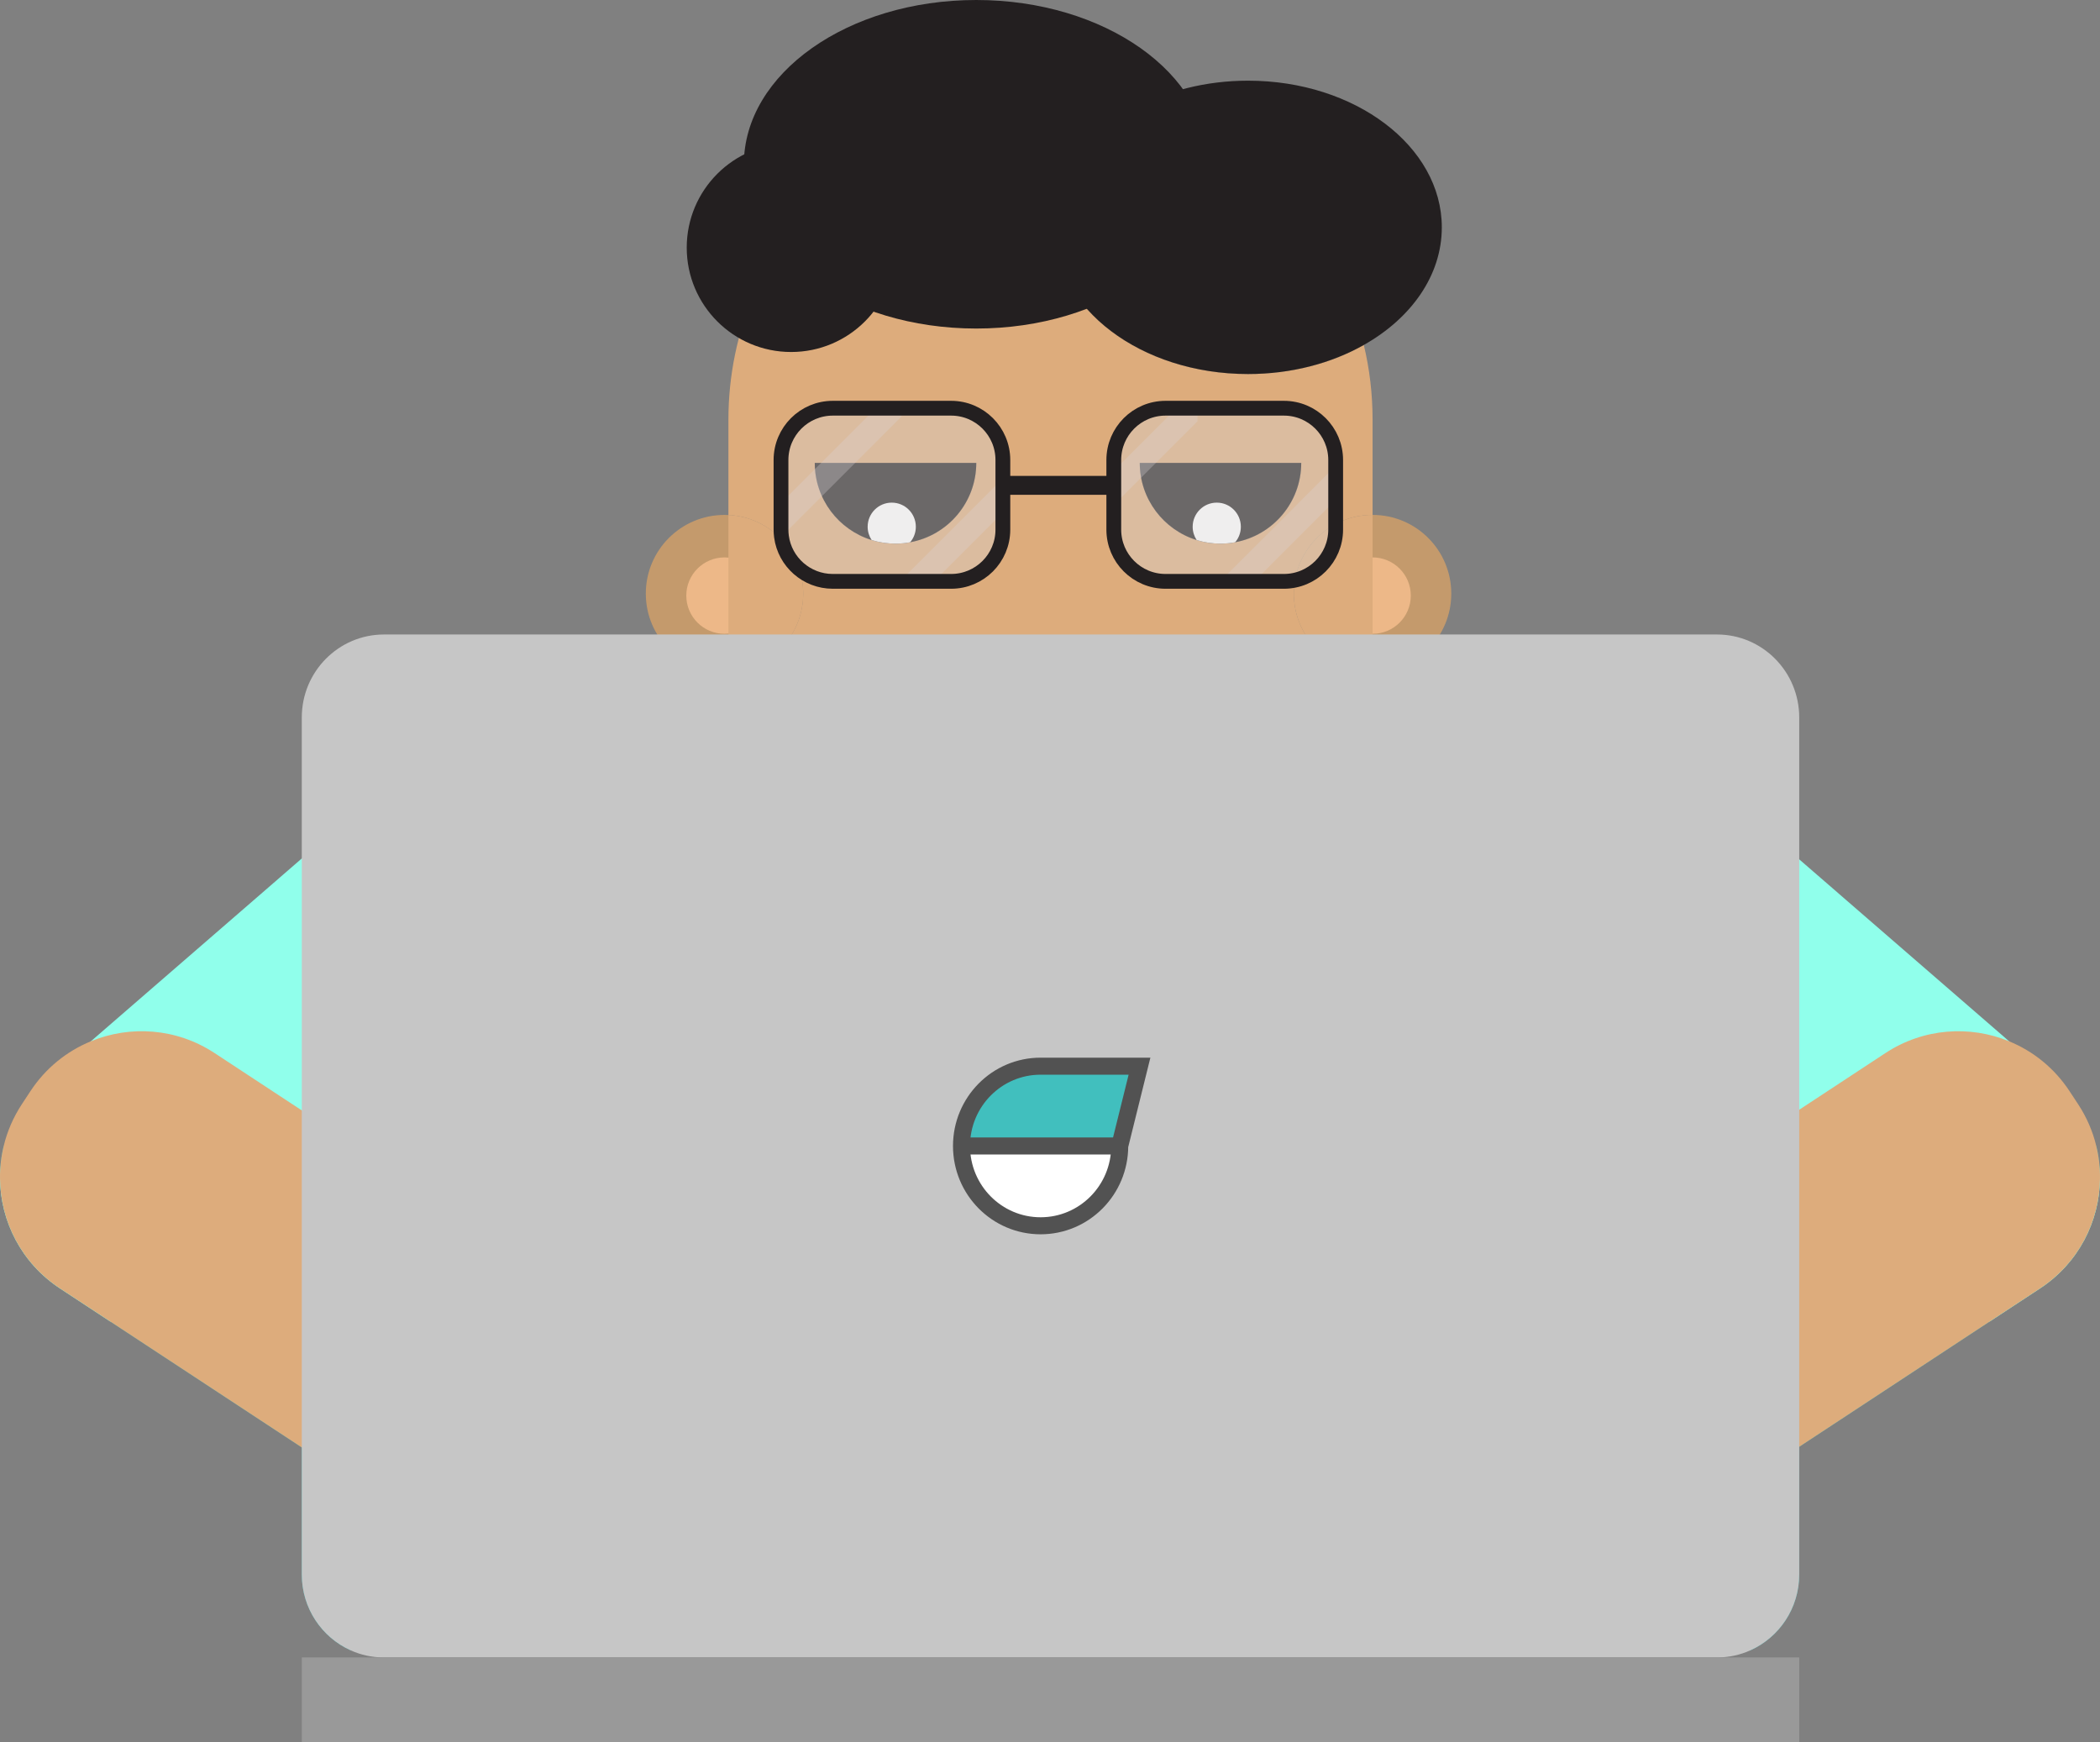 <?xml version="1.0" encoding="utf-8"?>
<!-- Generator: Adobe Illustrator 16.0.0, SVG Export Plug-In . SVG Version: 6.00 Build 0)  -->
<!DOCTYPE svg PUBLIC "-//W3C//DTD SVG 1.1//EN" "http://www.w3.org/Graphics/SVG/1.1/DTD/svg11.dtd">
<svg version="1.1" id="Layer_1" xmlns="http://www.w3.org/2000/svg" xmlns:xlink="http://www.w3.org/1999/xlink" x="0px" y="0px"
	 width="332.354px" height="275.718px" viewBox="0 0 332.354 275.718" enable-background="new 0 0 332.354 275.718"
	 xml:space="preserve">
<rect x="0" y="0" width="332.354" height="275.718" fill="#808080" stroke="none"/>
<g>
	<path fill="#41C0BF" d="M332.352,186.537c-0.062,6.773-3.394,13.391-9.479,17.389l-7.93,5.215l-30.191,19.854v20.217
		c0,5.35-3.17,9.949-7.713,11.992H55.476c-4.544-2.043-7.713-6.643-7.713-11.992v-20.113L17.409,209.14l-7.928-5.215
		c-6.085-3.998-9.417-10.621-9.479-17.395c-0.025-1.721,0.167-3.447,0.582-5.145h331.184
		C332.184,183.083,332.376,184.818,332.352,186.537z"/>
	<path fill="#C49A6C" d="M127.114,93.954c0,6.667-5.237,12.116-11.817,12.438c-0.211,0.013-0.422,0.018-0.632,0.018
		c-6.885,0-12.456-5.576-12.456-12.455c0-6.877,5.571-12.454,12.456-12.454c0.204,0,0.415,0.006,0.619,0.018
		C121.87,81.833,127.114,87.281,127.114,93.954z"/>
	<circle fill="#EDB888" cx="114.661" cy="94.272" r="6.045"/>
	<path fill="#C49A6C" d="M229.685,93.954c0,6.879-5.571,12.455-12.454,12.455c-0.006,0-0.006,0-0.012,0
		c-6.874-0.005-12.443-5.583-12.443-12.455c0-6.877,5.577-12.454,12.455-12.454C224.113,81.5,229.685,87.077,229.685,93.954z"/>
	<circle fill="#EDB888" cx="217.233" cy="94.272" r="6.046"/>
	<path fill="#DDAC7C" d="M115.284,81.518v24.133c0,0.245,0,0.493,0.013,0.741c6.581-0.321,11.817-5.771,11.817-12.438
		C127.114,87.281,121.87,81.833,115.284,81.518z M128.948,73.266c0,5.738,3.781,10.598,9,12.209
		c1.194,0.371,2.464,0.569,3.782,0.569c0.793,0,1.567-0.075,2.315-0.218c5.95-1.084,10.463-6.295,10.463-12.561H128.948z
		 M180.384,73.266c0,5.744,3.789,10.598,9.001,12.209c1.194,0.371,2.465,0.569,3.776,0.569c0.793,0,1.572-0.075,2.321-0.218
		c5.95-1.09,10.456-6.295,10.456-12.561H180.384z M202.298,30.396c-6.22-6.223-14.046-10.846-22.801-13.194
		c-7.662,4.217-12.646,11.058-12.646,18.783c0,12.822,13.73,23.216,30.669,23.216c6.871,0,13.211-1.71,18.323-4.601
		C213.627,45.277,208.849,36.946,202.298,30.396z M204.775,93.954c0,6.872,5.569,12.45,12.443,12.455
		c0.012-0.252,0.012-0.506,0.012-0.759V81.5C210.353,81.5,204.775,87.077,204.775,93.954z"/>
	<path fill="#DDAC7C" d="M217.23,81.5V66.438c0-4.073-0.476-8.044-1.388-11.838c-5.112,2.891-11.452,4.601-18.323,4.601
		c-16.938,0-30.669-10.394-30.669-23.216c0-7.726,4.984-14.566,12.646-18.783c-4.221-1.131-8.658-1.738-13.239-1.738
		c-28.155,0-50.975,22.825-50.975,50.975v15.079c6.586,0.315,11.831,5.764,11.831,12.437c0,6.667-5.237,12.116-11.817,12.438
		c0.191,13.78,5.856,26.242,14.918,35.305c9.224,9.225,21.964,14.926,36.043,14.926c27.901,0,50.557-22.411,50.96-50.213
		c-6.874-0.005-12.443-5.583-12.443-12.455C204.775,87.077,210.353,81.5,217.23,81.5z M144.045,85.826
		c-0.748,0.143-1.522,0.218-2.315,0.218c-1.318,0-2.588-0.198-3.782-0.569c-5.219-1.611-9-6.471-9-12.209h25.56
		C154.508,79.531,149.995,84.742,144.045,85.826z M195.482,85.826c-0.749,0.143-1.528,0.218-2.321,0.218
		c-1.312,0-2.582-0.198-3.776-0.569c-5.212-1.611-9.001-6.465-9.001-12.209h25.555C205.938,79.531,201.433,84.736,195.482,85.826z"
		/>
	<g>
		<path fill="#231F20" d="M205.938,73.266c0,6.266-4.506,11.471-10.456,12.561c-0.749,0.143-1.528,0.218-2.321,0.218
			c-1.312,0-2.582-0.198-3.776-0.569c-5.212-1.611-9.001-6.465-9.001-12.209H205.938z"/>
		<path fill="#231F20" d="M154.508,73.266c0,6.266-4.513,11.477-10.463,12.561c-0.748,0.143-1.522,0.218-2.315,0.218
			c-1.318,0-2.588-0.198-3.782-0.569c-5.219-1.611-9-6.471-9-12.209H154.508z"/>
	</g>
	<path fill="#FFFFFF" d="M144.944,83.375c0,0.935-0.335,1.79-0.899,2.451c-0.748,0.143-1.522,0.218-2.315,0.218
		c-1.318,0-2.588-0.198-3.782-0.569c-0.396-0.602-0.631-1.325-0.631-2.1c0-2.11,1.708-3.82,3.813-3.82
		C143.241,79.555,144.944,81.265,144.944,83.375z"/>
	<path fill="#FFFFFF" d="M196.381,83.375c0,0.935-0.335,1.79-0.898,2.451c-0.749,0.143-1.528,0.218-2.321,0.218
		c-1.312,0-2.582-0.198-3.776-0.569c-0.396-0.602-0.631-1.325-0.631-2.1c0-2.11,1.708-3.82,3.813-3.82
		S196.381,81.265,196.381,83.375z"/>
	<path fill="#231F20" d="M228.187,35.985c0,7.621-4.853,14.388-12.344,18.615c-5.112,2.891-11.452,4.601-18.323,4.601
		c-16.938,0-30.669-10.394-30.669-23.216c0-7.726,4.984-14.566,12.646-18.783c5.059-2.784,11.287-4.433,18.022-4.433
		C214.457,12.77,228.187,23.165,228.187,35.985z"/>
	<ellipse fill="#231F20" cx="154.506" cy="26" rx="36.777" ry="26"/>
	<path fill="#90FFEB" d="M110.467,140.515l-18.07,15.664l-29.083,25.207L60.305,184l-12.542,10.865l-11.312,9.805
		c-5.429,4.699-12.572,6.135-19.042,4.471l-7.928-5.215c-6.085-3.998-9.417-10.621-9.479-17.395
		c0.025-1.732,0.272-3.467,0.724-5.145c1.052-3.904,3.245-7.553,6.53-10.4l7.127-6.172l9.96-8.635l23.419-20.3l33.508-29.046
		c8.785-7.614,22.077-6.667,29.691,2.116l1.622,1.877C120.199,119.611,119.251,132.902,110.467,140.515z"/>
	<path fill="#DDAC7C" d="M121.833,249.644l-1.362,2.074c-4.042,6.146-10.76,9.484-17.6,9.484c-3.974,0-7.986-1.121-11.552-3.467
		l-43.557-28.639L17.409,209.14l-7.928-5.215c-6.085-3.998-9.417-10.621-9.479-17.395c-0.025-1.721,0.167-3.447,0.582-5.145
		c0.551-2.291,1.504-4.525,2.873-6.611l1.361-2.068c2.415-3.672,5.782-6.344,9.565-7.893c6.214-2.563,13.544-2.104,19.586,1.871
		l13.794,9.068l8.567,5.633L60.305,184l55.505,36.492C125.522,226.882,128.221,239.931,121.833,249.644z"/>
	<path fill="#90FFEB" d="M332.352,186.537c-0.062,6.773-3.394,13.391-9.479,17.389l-7.93,5.215
		c-6.462,1.664-13.612,0.229-19.043-4.471l-11.148-9.662L272.048,184l-3.009-2.613l-29.084-25.207l-18.069-15.664
		c-5.924-5.136-8.285-12.857-6.854-20.031c0.186-0.947,0.438-1.889,0.769-2.813c0.847-2.444,2.165-4.771,3.969-6.846l1.62-1.877
		c7.616-8.783,20.905-9.73,29.691-2.116l33.67,29.184l23.258,20.163l9.961,8.635l7.124,6.172c3.288,2.848,5.48,6.496,6.532,10.4
		C332.078,183.072,332.326,184.798,332.352,186.537z"/>
	<path fill="#DDAC7C" d="M332.352,186.537c-0.062,6.773-3.394,13.391-9.479,17.389l-7.93,5.215l-30.191,19.854l-43.718,28.742
		c-3.565,2.346-7.577,3.467-11.553,3.467c-6.841,0-13.558-3.338-17.6-9.484l-1.361-2.074c-6.382-9.713-3.689-22.762,6.023-29.152
		L272.048,184l3.974-2.613l8.729-5.738l13.633-8.963c6.041-3.975,13.371-4.434,19.586-1.871c3.784,1.549,7.149,4.221,9.564,7.893
		l1.361,2.068c1.369,2.086,2.322,4.32,2.872,6.611C332.184,183.083,332.376,184.818,332.352,186.537z"/>
	<path fill="#C6C6C6" d="M284.751,113.557V249.21c0,5.35-3.17,9.949-7.713,11.992c-1.616,0.736-3.412,1.139-5.301,1.139H60.775
		c-1.888,0-3.684-0.402-5.299-1.139c-4.544-2.043-7.713-6.643-7.713-11.992V113.557c0-7.249,5.825-13.131,13.012-13.131h210.962
		C278.926,100.426,284.751,106.308,284.751,113.557z"/>
	<g id="XMLID_7_">
		<g>
			<path fill="#41BFBE" d="M180.342,168.752l-3.132,12.631h-25.038c0-6.973,5.604-12.631,12.522-12.631H180.342z"/>
			<path fill="#FFFFFF" d="M152.172,181.383h25.038c0,6.979-5.605,12.632-12.516,12.632
				C157.776,194.015,152.172,188.363,152.172,181.383z"/>
		</g>
		<g>
			<path fill="none" stroke="#525252" stroke-width="2.695" stroke-miterlimit="10" d="M177.21,181.383l3.132-12.631h-15.648
				c-6.917,0-12.522,5.658-12.522,12.631c0,6.979,5.604,12.632,12.522,12.632C171.604,194.015,177.21,188.363,177.21,181.383z"/>
			
				<line fill="none" stroke="#525252" stroke-width="2.695" stroke-miterlimit="10" x1="152.172" y1="181.383" x2="177.21" y2="181.383"/>
		</g>
	</g>
	<circle fill="#231F20" cx="125.206" cy="39.193" r="16.521"/>
	<rect x="47.763" y="262.341" fill="#999999" width="236.988" height="13.377"/>
	<path opacity="0.4" fill="#D8D4D5" d="M158.685,83.826c0,4.523-3.667,8.193-8.192,8.193h-18.726c-4.525,0-8.193-3.67-8.193-8.193
		v-11.02c0-4.525,3.668-8.193,8.193-8.193h18.726c4.525,0,8.192,3.668,8.192,8.193V83.826z"/>
	<path opacity="0.3" fill="#D8D4D5" d="M142.702,65.91l-19.022,19.024c-0.049-0.358-0.075-0.73-0.075-1.108v-4.215l15-15h2.798
		L142.702,65.91z"/>
	<polygon opacity="0.3" fill="#D8D4D5" points="158.717,75.879 158.717,81.134 147.834,92.016 143.568,92.016 143.568,90.878 
		158.569,75.879 	"/>
	<path fill="none" stroke="#231F20" stroke-width="2.341" stroke-miterlimit="10" d="M158.717,72.808v11.019
		c0,4.525-3.665,8.189-8.19,8.189H131.8c-4.147,0-7.583-3.081-8.121-7.081c-0.049-0.358-0.075-0.73-0.075-1.108V72.808
		c0-4.526,3.671-8.196,8.196-8.196h18.727C155.053,64.611,158.717,68.281,158.717,72.808z"/>
	<path opacity="0.4" fill="#D8D4D5" d="M211.385,83.734c0,4.523-3.668,8.191-8.191,8.191h-18.728c-4.523,0-8.191-3.668-8.191-8.191
		V72.713c0-4.523,3.668-8.192,8.191-8.192h18.728c4.523,0,8.191,3.669,8.191,8.192V83.734z"/>
	<polygon opacity="0.3" fill="#D8D4D5" points="211.388,73.743 193.111,92.016 198.51,92.016 211.388,79.142 	"/>
	<polygon opacity="0.3" fill="#D8D4D5" points="189.521,64.611 189.521,66.679 176.645,79.555 176.272,79.555 176.272,74.528 
		186.19,64.611 	"/>
	<path fill="none" stroke="#231F20" stroke-width="2.341" stroke-miterlimit="10" d="M211.388,72.808v11.019
		c0,4.525-3.673,8.189-8.197,8.189h-18.727c-4.52,0-8.191-3.664-8.191-8.189V72.808c0-4.526,3.672-8.196,8.191-8.196h18.727
		C207.715,64.611,211.388,68.281,211.388,72.808z"/>
	<rect x="158.719" y="75.325" fill="#231F20" width="17.555" height="2.991"/>
</g>
</svg>
